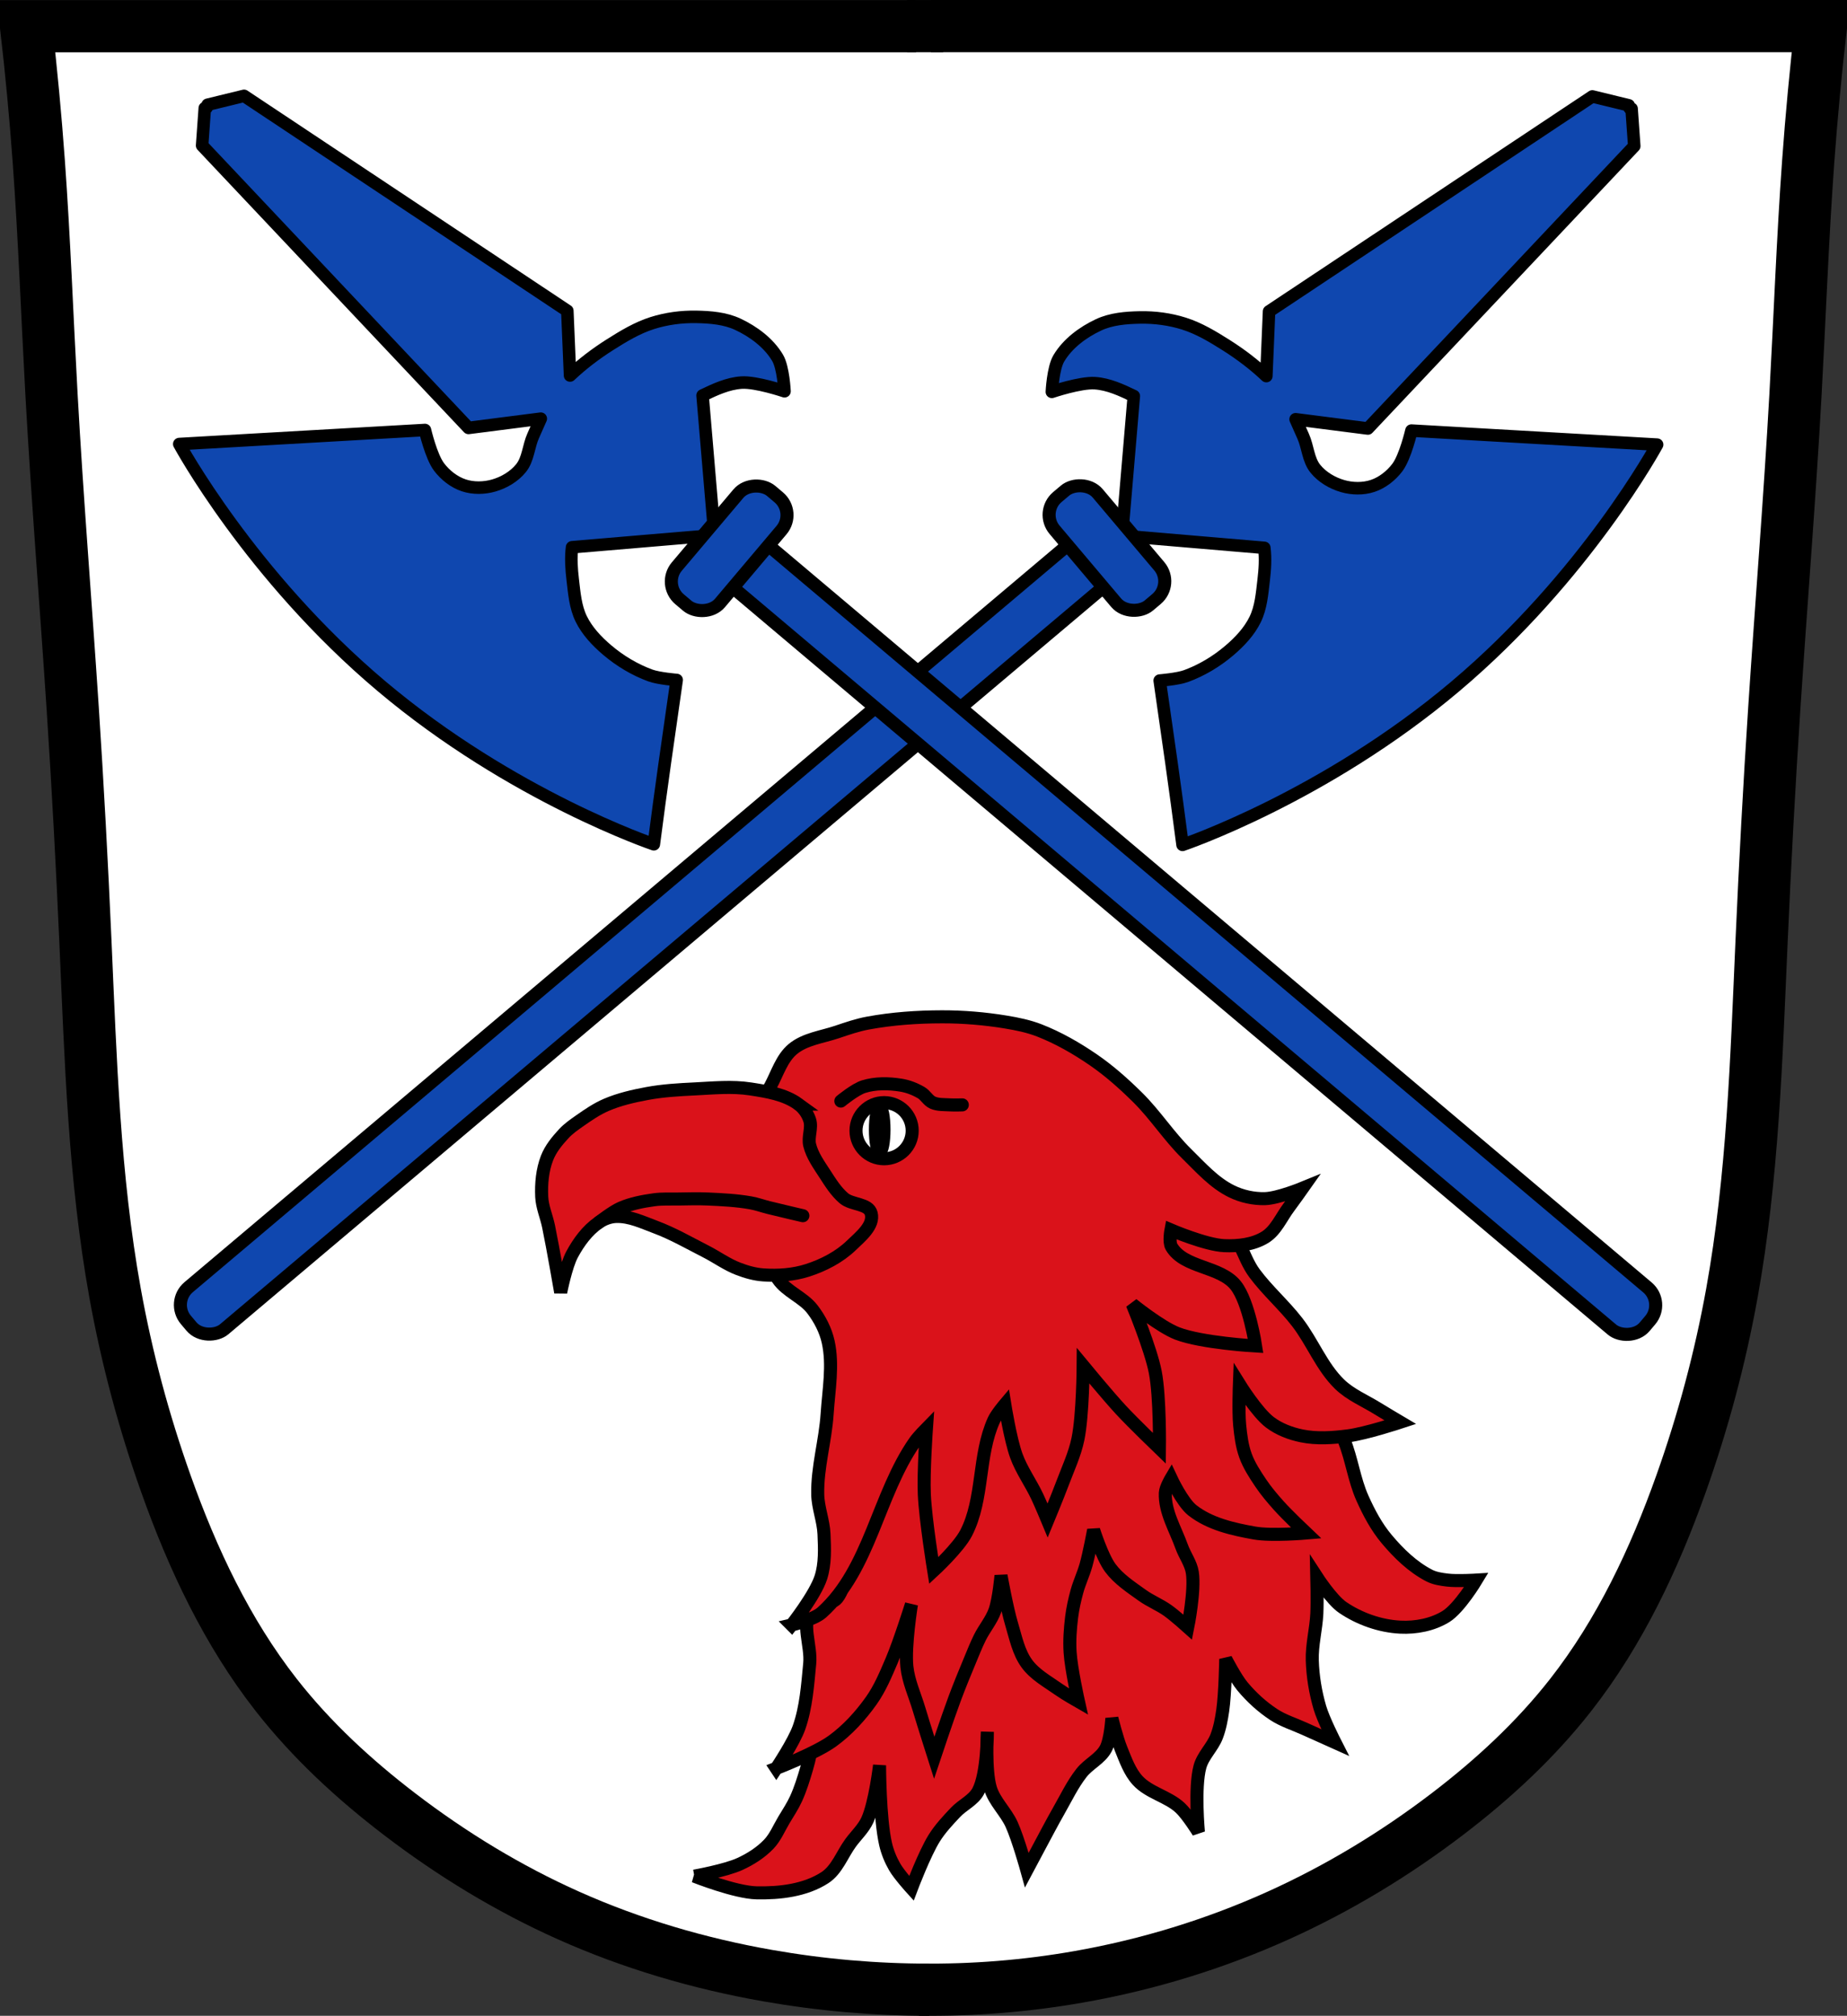 <?xml version="1.0" encoding="UTF-8" standalone="no"?>
<!-- Created with Inkscape (http://www.inkscape.org/) -->

<svg
   xmlns:dc="http://purl.org/dc/elements/1.1/"
   xmlns:cc="http://creativecommons.org/ns#"
   xmlns:rdf="http://www.w3.org/1999/02/22-rdf-syntax-ns#"
   xmlns:svg="http://www.w3.org/2000/svg"
   xmlns="http://www.w3.org/2000/svg"
   xmlns:sodipodi="http://sodipodi.sourceforge.net/DTD/sodipodi-0.dtd"
   xmlns:inkscape="http://www.inkscape.org/namespaces/inkscape"
   width="707.777"
   height="772.541"
   id="svg2"
   version="1.1"
   inkscape:version="0.48.4 r9939"
   sodipodi:docname="Wappen von Alling.svg">
  <rect width="100%" height="100%" fill="#333333" stroke="none"/>
  <defs
     id="defs4">
    <inkscape:path-effect
       is_visible="true"
       id="path-effect3875"
       effect="spiro" />
    <inkscape:path-effect
       is_visible="true"
       id="path-effect3875-7"
       effect="spiro" />
    <inkscape:path-effect
       is_visible="true"
       id="path-effect3904"
       effect="spiro" />
  </defs>
  <sodipodi:namedview
     id="base"
     pagecolor="#ffffff"
     bordercolor="#666666"
     borderopacity="1.0"
     inkscape:pageopacity="0.0"
     inkscape:pageshadow="2"
     inkscape:zoom="0.68345847"
     inkscape:cx="353.88834"
     inkscape:cy="386.27073"
     inkscape:document-units="px"
     inkscape:current-layer="layer1"
     showgrid="false"
     inkscape:window-width="1366"
     inkscape:window-height="745"
     inkscape:window-x="-8"
     inkscape:window-y="-8"
     inkscape:window-maximized="1"
     inkscape:snap-midpoints="false"
     inkscape:snap-smooth-nodes="false"
     inkscape:object-nodes="false"
     fit-margin-top="0"
     fit-margin-left="0"
     fit-margin-right="0"
     fit-margin-bottom="0" />
  <g
     inkscape:label="Ebene 1"
     inkscape:groupmode="layer"
     id="layer1"
     transform="translate(-17.545,-266.657)">
    <path
       style="fill:#ffffff;stroke:#000000;stroke-width:1px;stroke-linecap:butt;stroke-linejoin:miter;stroke-opacity:1"
       d="m 25.453,276.726 687.891,-2.009 -12.726,206.97 -2.679,113.867 -7.368,103.15 -8.038,62.962 -18.085,68.32 -24.783,56.264 -26.122,34.83 -65.641,56.934 -73.679,34.16 -79.707,18.085 -92.433,-11.387 -73.679,-24.783 -73.679,-46.886 c 0,0 -54.924,-60.952 -54.924,-63.632 0,-2.679 -38.179,-120.565 -38.179,-120.565 L 50.905,658.516 40.858,482.357 34.83,361.122 z"
       id="path3843"
       inkscape:connector-curvature="0" />
    <g
       id="g3981"
       transform="translate(565.056,28.166)">
      <path
         sodipodi:nodetypes="caaaaaaaaaaczc"
         inkscape:connector-curvature="0"
         inkscape:original-d="m -191.42975,1001.032 c 0,0 -41.56064,-1.48631 -61.89852,-5.40119 -26.09688,-5.02344 -52.02181,-12.2925 -76.32326,-23.04989 -22.97391,-10.16974 -44.70173,-23.47734 -64.64066,-38.76338 -17.41536,-13.35137 -34.21385,-28.15802 -47.35583,-45.73193 -18.22741,-24.37431 -31.24004,-52.56677 -42.27394,-80.93221 -9.13924,-23.49474 -15.16287,-48.23935 -19.48679,-73.07546 -7.7333,-44.41922 -8.24457,-89.80452 -11.36729,-134.78363 -2.06502,-29.74415 -3.05472,-59.55413 -4.8717,-89.31446 -2.44661,-40.07289 -5.67288,-80.09565 -8.11949,-120.16854 -1.81698,-29.76032 -2.66782,-59.58028 -4.8717,-89.31445 -1.28597,-17.34995 -4.8717,-51.96477 -4.8717,-51.96477 0,0 115.28816,-0.80646 172.13331,-1e-5 56.84516,0.80646 168.88552,1e-5 168.88552,1e-5"
         inkscape:path-effect="#path-effect3875"
         id="path3873"
         d="m -191.43,1001.032 c -20.737,-0 -41.474,-1.812 -61.899,-5.401 -26.241,-4.611 -51.999,-12.178 -76.323,-23.05 -22.989,-10.275 -44.635,-23.471 -64.641,-38.763 -17.481,-13.363 -33.795,-28.403 -47.356,-45.732 -18.84,-24.074 -32.032,-52.129 -42.274,-80.932 -8.456,-23.779 -15.006,-48.239 -19.487,-73.075 -8.012,-44.408 -9.374,-89.703 -11.367,-134.784 -1.317,-29.787 -2.918,-59.562 -4.872,-89.314 -2.63,-40.062 -5.899,-80.082 -8.119,-120.169 -1.649,-29.771 -2.719,-59.576 -4.872,-89.314 -1.256,-17.353 -2.88,-34.68 -4.872,-51.965 57.378,-1e-5 114.756,-1e-5 172.133,-1e-5 56.295,0 112.59,0 168.886,1e-5"
         style="fill:none;stroke:#000000;stroke-width:20;stroke-linecap:butt;stroke-linejoin:miter;stroke-miterlimit:4;stroke-opacity:1;stroke-dasharray:none" />
      <path
         sodipodi:nodetypes="caaaaaaaaaaczc"
         inkscape:connector-curvature="0"
         inkscape:original-d="m -195.28352,1000.9982 c 0,0 41.07969,-1.06561 61.16981,-4.91545 26.20997,-5.02257 52.145891,-12.67782 76.520647,-23.54336 22.947449,-10.22929 44.70173,-23.47734 64.6406602,-38.76338 17.4153598,-13.35137 34.2138498,-28.15802 47.3558298,-45.73193 18.22741,-24.37431 31.24004,-52.56677 42.27394,-80.93221 9.139243,-23.49474 15.162873,-48.23935 19.486793,-73.07546 7.7333,-44.41922 8.24457,-89.80452 11.36729,-134.78363 2.06502,-29.74415 3.05472,-59.55413 4.8717,-89.31446 2.44661,-40.07289 5.67288,-80.09565 8.11949,-120.16854 1.81698,-29.76032 2.66782,-59.58028 4.8717,-89.31445 1.28597,-17.34995 4.8717,-51.96477 4.8717,-51.96477 0,0 -115.288163,-0.80646 -172.133313,-10e-6 -56.84516,0.80646 -168.885517,10e-6 -168.885517,10e-6"
         inkscape:path-effect="#path-effect3875-7"
         id="path3873-1"
         d="m -195.284,1000.998 c 20.484,0.282 40.994,-1.366 61.17,-4.915 26.352,-4.636 52.138,-12.525 76.521,-23.543 22.944,-10.369 44.621,-23.494 64.641,-38.763 17.496,-13.345 33.8,-28.399 47.356,-45.732 18.831,-24.08 32.03,-52.131 42.274,-80.932 8.458,-23.778 15.007,-48.239 19.487,-73.075 8.01,-44.408 9.374,-89.703 11.367,-134.784 1.317,-29.787 2.918,-59.562 4.872,-89.314 2.63,-40.062 5.899,-80.082 8.119,-120.169 1.649,-29.771 2.719,-59.576 4.872,-89.314 1.256,-17.353 2.88,-34.68 4.872,-51.965 -57.378,-10e-6 -114.756,-10e-6 -172.133,-10e-6 -56.295,0 -112.59,0 -168.886,10e-6"
         style="fill:none;stroke:#000000;stroke-width:20;stroke-linecap:butt;stroke-linejoin:miter;stroke-miterlimit:4;stroke-opacity:1;stroke-dasharray:none" />
      <path
         inkscape:connector-curvature="0"
         inkscape:original-d="m -199.88512,248.50611 13.78881,0"
         inkscape:path-effect="#path-effect3904"
         id="path3902"
         d="m -199.885,248.506 13.789,0"
         style="fill:none;stroke:#000000;stroke-width:20;stroke-linecap:butt;stroke-linejoin:miter;stroke-miterlimit:4;stroke-opacity:1;stroke-dasharray:none" />
    </g>
    <path
       style="fill:#0000ff;stroke:#000000;stroke-width:3;stroke-linecap:butt;stroke-linejoin:miter;stroke-miterlimit:4;stroke-opacity:1;stroke-dasharray:none"
       d="M 642.775,308.309 528.185,404.964"
       id="path4455-4"
       inkscape:connector-curvature="0" />
    <path
       style="fill:#0f11af;fill-opacity:1;stroke:#000000;stroke-width:3;stroke-linecap:butt;stroke-linejoin:miter;stroke-miterlimit:4;stroke-opacity:1;stroke-dasharray:none"
       d="M 96.021,308.083 210.612,404.738"
       id="path4455"
       inkscape:connector-curvature="0" />
    <path
       style="fill:#da121a;fill-opacity:1;stroke:#000000;stroke-width:5;stroke-linecap:butt;stroke-linejoin:miter;stroke-miterlimit:4;stroke-opacity:1;stroke-dasharray:none"
       d="m 283.605,985.667 c 0,0 15.624,6.221 23.856,6.4 8.938,0.194 18.687,-0.945 26.183,-5.818 4.651,-3.024 6.603,-8.915 9.891,-13.382 2.139,-2.905 4.91,-5.442 6.4,-8.728 2.954,-6.514 4.655,-20.946 4.655,-20.946 0,0 0.035,20.404 2.327,30.256 0.71,3.052 1.925,6.014 3.491,8.728 1.725,2.991 6.4,8.146 6.4,8.146 0,0 5.006,-13.236 8.728,-19.201 2.261,-3.624 5.221,-6.779 8.146,-9.891 2.725,-2.9 6.868,-4.628 8.728,-8.146 3.576,-6.766 3.491,-22.692 3.491,-22.692 0,0 -0.898,14.644 1.164,21.528 1.546,5.162 5.924,9.055 8.146,13.964 2.528,5.588 5.818,17.455 5.818,17.455 0,0 3.094,-5.823 4.655,-8.728 2.506,-4.663 4.941,-9.366 7.564,-13.964 2.802,-4.912 5.248,-10.089 8.728,-14.546 2.701,-3.459 7.239,-5.44 9.309,-9.309 1.867,-3.488 2.327,-11.637 2.327,-11.637 0,0 1.963,7.887 3.491,11.637 1.735,4.258 3.297,8.826 6.4,12.219 4.358,4.763 11.565,6.076 16.292,10.473 2.84,2.642 6.982,9.309 6.982,9.309 0,0 -1.587,-16.964 0.582,-25.019 1.151,-4.275 4.812,-7.505 6.4,-11.637 1.215,-3.162 1.838,-6.54 2.327,-9.891 0.954,-6.536 1.164,-19.783 1.164,-19.783 0,0 3.788,7.325 6.4,10.473 3.42,4.122 7.46,7.811 11.928,10.764 3.656,2.416 7.942,3.707 11.928,5.528 3.869,1.767 11.637,5.237 11.637,5.237 0,0 -4.451,-8.714 -5.818,-13.382 -1.712,-5.844 -2.716,-11.95 -2.909,-18.037 -0.192,-6.037 1.454,-12.004 1.746,-18.037 0.224,-4.649 0,-13.964 0,-13.964 0,0 5.684,8.771 9.891,11.637 6.438,4.385 14.331,7.173 22.11,7.564 5.967,0.3 12.37,-0.937 17.455,-4.073 5.157,-3.181 11.637,-13.964 11.637,-13.964 0,0 -7.398,0.45 -11.055,0 -2.381,-0.293 -4.851,-0.645 -6.982,-1.746 -6.355,-3.283 -11.692,-8.487 -16.292,-13.964 -3.915,-4.661 -6.825,-10.153 -9.309,-15.71 -3.154,-7.056 -4.081,-14.946 -6.982,-22.11 -1.953,-4.824 -2.846,-10.805 -6.982,-13.964 -5.501,-4.202 -14.062,-1.209 -20.365,-4.073 -5.792,-2.632 -8.889,-12.88 -15.128,-11.637 -8.777,1.748 -9.296,15.312 -13.382,23.274 -2.14,4.17 -2.655,9.342 -5.818,12.801 -4.514,4.934 -11.255,7.386 -17.455,9.891 -5.757,2.327 -12.714,1.459 -18.037,4.655 -8.121,4.875 -10.672,16.826 -19.201,20.946 -4.902,2.369 -10.96,0.061 -16.292,1.164 -8.049,1.665 -15.229,6.459 -23.274,8.146 -7.425,1.557 -16.603,-2.78 -22.692,1.746 -5.175,3.846 -3.614,12.54 -6.982,18.037 -2.583,4.216 -7.596,6.675 -9.891,11.055 -6.944,13.25 -6.251,29.287 -10.473,43.638 -1.16,3.943 -2.368,7.898 -4.073,11.637 -1.298,2.845 -3.05,5.462 -4.655,8.146 -1.878,3.141 -3.285,6.669 -5.818,9.309 -3.091,3.222 -6.997,5.701 -11.055,7.564 -5.473,2.512 -17.455,4.655 -17.455,4.655 z"
       id="path4518"
       inkscape:connector-curvature="0"
       sodipodi:nodetypes="caaaacaacaaacaacaaaacaaacaaacaaacaaacaaacaaaaaaaaaaaaaaaaaaaaaaac" />
    <path
       style="fill:#da121a;fill-opacity:1;stroke:#000000;stroke-width:5;stroke-linecap:butt;stroke-linejoin:miter;stroke-miterlimit:4;stroke-opacity:1;stroke-dasharray:none"
       d="m 315.025,944.356 c 0,0 15.074,-5.78 21.528,-10.473 5.769,-4.195 10.7,-9.608 14.837,-15.419 3.345,-4.699 5.585,-10.116 7.855,-15.419 2.994,-6.992 7.564,-21.528 7.564,-21.528 0,0 -2.562,15.924 -1.746,23.856 0.579,5.618 3.037,10.881 4.655,16.292 1.863,6.23 5.818,18.619 5.818,18.619 0,0 5.059,-15.192 7.855,-22.692 1.824,-4.893 3.81,-9.725 5.818,-14.546 1.219,-2.927 2.38,-5.884 3.782,-8.728 1.766,-3.582 4.488,-6.708 5.818,-10.473 1.508,-4.269 2.327,-13.382 2.327,-13.382 0,0 2.249,12.533 4.073,18.619 1.551,5.175 2.641,10.758 5.818,15.128 3.082,4.238 7.942,6.863 12.219,9.891 2.416,1.711 7.564,4.655 7.564,4.655 0,0 -2.803,-12.529 -3.2,-18.91 -0.277,-4.456 0.033,-8.951 0.582,-13.382 0.414,-3.341 1.149,-6.644 2.036,-9.891 0.946,-3.461 2.526,-6.726 3.491,-10.182 1.227,-4.397 2.909,-13.382 2.909,-13.382 0,0 3.244,10.292 6.4,14.546 3.196,4.308 7.862,7.343 12.219,10.473 3.061,2.2 6.637,3.613 9.715,5.789 2.739,1.936 7.74,6.43 7.74,6.43 0,0 2.818,-14.023 1.746,-20.946 -0.546,-3.524 -2.874,-6.533 -4.073,-9.891 -2.415,-6.765 -6.562,-13.44 -6.271,-20.618 0.081,-1.993 2.198,-5.565 2.198,-5.565 0,0 4.299,9.191 8.146,12.219 6.654,5.237 15.518,7.25 23.856,8.728 6.493,1.15 19.783,0 19.783,0 0,0 -7.181,-6.794 -10.473,-10.473 -2.485,-2.776 -4.906,-5.634 -6.982,-8.728 -2.225,-3.316 -4.458,-6.718 -5.818,-10.473 -1.352,-3.731 -1.842,-7.746 -2.228,-11.695 -0.507,-5.193 -0.1,-15.651 -0.1,-15.651 0,0 6.695,10.786 11.637,14.546 3.526,2.683 7.878,4.346 12.219,5.237 5.795,1.189 11.879,0.753 17.746,0 6.859,-0.88 20.074,-5.237 20.074,-5.237 0,0 -5.844,-3.449 -8.728,-5.237 -4.893,-3.033 -10.415,-5.3 -14.546,-9.309 -6.91,-6.707 -10.395,-16.243 -16.292,-23.856 -5.05,-6.52 -11.367,-12.004 -16.292,-18.619 -4.788,-6.431 -6.069,-16.009 -12.801,-20.365 -15.291,-9.893 -37.315,-14.604 -54.111,-7.564 -19.819,8.307 -22.745,37.065 -38.402,51.784 -13.483,12.675 -36.985,14.413 -46.547,30.256 -8.756,14.507 -2.405,33.826 -4.655,50.62 -0.889,6.637 0.706,14.565 -3.491,19.783 -2.235,2.778 -7.866,1.138 -9.891,4.073 -3.967,5.749 0.091,13.994 -0.582,20.946 -0.795,8.22 -1.349,16.641 -4.073,24.437 -1.976,5.655 -8.728,15.71 -8.728,15.71 z"
       id="path4520"
       inkscape:connector-curvature="0"
       sodipodi:nodetypes="caaacaacaaaacaaacaaaacaaacaaacaacaaaacaaacaaaaaaaaaaaaacc" />
    <path
       id="path4522"
       style="fill:#da121a;fill-opacity:1;stroke:#000000;stroke-width:5;stroke-linecap:butt;stroke-linejoin:miter;stroke-miterlimit:4;stroke-opacity:1;stroke-dasharray:none"
       d="m 320.887,889.419 c 0,0 8.498,-2.005 11.614,-4.806 18.479,-16.615 21.405,-45.11 35.642,-65.478 1.273,-1.822 4.405,-5.006 4.405,-5.006 0,0 -1.183,16.824 -0.801,25.23 0.446,9.809 3.604,29.235 3.604,29.235 0,0 9.51,-8.78 12.415,-14.417 6.799,-13.196 4.483,-29.731 10.613,-43.251 1.009,-2.226 4.205,-6.007 4.205,-6.007 0,0 2.123,13.32 4.405,19.623 1.992,5.501 5.507,10.33 8.009,15.619 1.432,3.026 4.005,9.211 4.005,9.211 0,0 3.843,-9.304 5.607,-14.017 2.131,-5.694 4.779,-11.266 6.007,-17.22 1.893,-9.175 2.002,-28.033 2.002,-28.033 0,0 9.4,11.402 14.417,16.82 4.746,5.125 14.818,14.818 14.818,14.818 0,0 0.247,-19.652 -1.602,-29.235 -1.735,-8.995 -8.81,-26.031 -8.81,-26.031 0,0 10.829,8.75 17.22,11.213 9.461,3.647 30.036,4.806 30.036,4.806 0,0 -2.531,-16.856 -7.609,-23.228 -5.971,-7.493 -19.784,-6.552 -24.629,-14.818 -1.081,-1.844 -0.2,-6.408 -0.2,-6.408 0,0 13.334,5.71 20.424,6.007 5.31,0.222 11.091,-0.42 15.619,-3.204 4.209,-2.588 6.229,-7.674 9.211,-11.614 1.789,-2.363 5.206,-7.209 5.206,-7.209 0,0 -9.431,3.866 -14.417,4.005 -4.371,0.122 -8.89,-0.877 -12.815,-2.803 -6.721,-3.298 -11.876,-9.175 -17.22,-14.417 -6.822,-6.692 -12.02,-14.914 -18.822,-21.626 -5.293,-5.222 -10.885,-10.217 -17.02,-14.417 -6.457,-4.421 -13.333,-8.373 -20.624,-11.213 -4.103,-1.598 -8.471,-2.488 -12.815,-3.204 -8.062,-1.329 -16.259,-2.013 -24.429,-2.002 -9.512,0.012 -19.08,0.677 -28.434,2.403 -4.03,0.743 -7.931,2.094 -11.814,3.404 -5.767,1.946 -12.367,2.686 -17.02,6.608 -4.166,3.512 -5.845,9.209 -8.41,14.017 -2.361,4.426 -6.414,8.6 -6.408,13.616 0.011,8.419 10.123,14.436 10.813,22.827 0.398,4.843 -0.959,10.231 -4.005,14.017 -1.236,1.536 -4.506,0.961 -5.206,2.803 -2.626,6.908 3.436,14.725 7.609,20.825 3.312,4.84 9.665,6.946 13.216,11.614 2.783,3.659 5.012,7.926 6.007,12.415 1.993,8.994 0.202,18.441 -0.4,27.633 -0.677,10.327 -3.813,20.49 -3.604,30.837 0.103,5.134 2.186,10.087 2.403,15.218 0.234,5.549 0.503,11.333 -1.201,16.62 -2.189,6.788 -11.213,18.222 -11.213,18.222 z"
       inkscape:connector-curvature="0" />
    <path
       style="fill:#da121a;fill-opacity:1;stroke:#000000;stroke-width:5;stroke-linecap:butt;stroke-linejoin:miter;stroke-miterlimit:4;stroke-opacity:1;stroke-dasharray:none"
       d="m 323.461,689.799 c -5.183,-3.771 -11.994,-4.837 -18.328,-5.818 -7.091,-1.099 -14.36,-0.346 -21.528,0 -6.033,0.291 -12.098,0.642 -18.037,1.746 -5.343,0.993 -10.716,2.219 -15.71,4.364 -3.637,1.562 -6.939,3.84 -10.182,6.109 -2.147,1.502 -4.331,3.022 -6.109,4.946 -2.557,2.765 -5.041,5.798 -6.4,9.309 -1.802,4.655 -2.262,9.85 -2.036,14.837 0.175,3.877 1.831,7.545 2.618,11.346 1.741,8.4 4.655,25.31 4.655,25.31 0,0 1.968,-10.087 4.364,-14.546 2.51,-4.67 5.823,-9.202 10.182,-12.219 1.942,-1.344 4.331,-2.243 6.691,-2.327 5.219,-0.187 10.235,2.247 15.128,4.073 6.664,2.487 12.863,6.08 19.201,9.31 4.213,2.147 8.091,5.005 12.51,6.691 3.076,1.174 6.315,2.106 9.6,2.327 5.642,0.381 11.489,-0.02 16.873,-1.746 6.162,-1.975 12.214,-5.11 16.873,-9.6 3.449,-3.324 8.771,-7.583 7.564,-12.219 -1.006,-3.865 -7.438,-3.223 -10.473,-5.818 -2.993,-2.559 -5.135,-6.002 -7.273,-9.309 -2.261,-3.497 -4.82,-7.012 -5.818,-11.055 -0.768,-3.107 0.977,-6.553 0,-9.6 -0.764,-2.383 -2.34,-4.637 -4.364,-6.109 z"
       id="path4524"
       inkscape:connector-curvature="0"
       sodipodi:nodetypes="aaaaaaaaaacaaaaaaaaaaaaaaa" />
    <path
       style="fill:none;stroke:#000000;stroke-width:5;stroke-linecap:round;stroke-linejoin:miter;stroke-miterlimit:4;stroke-opacity:1;stroke-dasharray:none"
       d="m 246.949,735.183 c 0,0 5.357,-4.18 8.437,-5.528 4.029,-1.763 8.444,-2.595 12.801,-3.2 3.075,-0.427 6.205,-0.242 9.309,-0.291 3.782,-0.059 7.568,-0.168 11.346,0 5.447,0.243 10.921,0.517 16.292,1.455 2.37,0.414 4.647,1.249 6.981,1.832 4.352,1.088 13.093,3.113 13.093,3.113"
       id="path4526"
       inkscape:connector-curvature="0"
       sodipodi:nodetypes="caaaaaac" />
    <path
       style="fill:none;stroke:#000000;stroke-width:5;stroke-linecap:round;stroke-linejoin:miter;stroke-miterlimit:4;stroke-opacity:1;stroke-dasharray:none"
       d="m 339.753,688.636 c 0,0 5.441,-4.501 8.728,-5.528 4.539,-1.418 9.558,-1.325 14.255,-0.582 2.758,0.436 5.452,1.487 7.855,2.909 1.657,0.98 2.608,2.994 4.364,3.782 2.052,0.921 4.447,0.727 6.691,0.873 1.548,0.101 4.655,0 4.655,0"
       id="path4528"
       inkscape:connector-curvature="0"
       sodipodi:nodetypes="caaaaac" />
    <path
       sodipodi:type="arc"
       style="fill:#ffffff;fill-opacity:1;fill-rule:nonzero;stroke:#000000;stroke-width:5;stroke-linecap:round;stroke-linejoin:round;stroke-miterlimit:4;stroke-opacity:1;stroke-dasharray:none;stroke-dashoffset:0"
       id="path4530"
       sodipodi:cx="-337.76025"
       sodipodi:cy="714.02008"
       sodipodi:rx="10.764108"
       sodipodi:ry="10.764108"
       d="m -326.996,714.02 c 0,5.945 -4.819,10.764 -10.764,10.764 -5.945,0 -10.764,-4.819 -10.764,-10.764 0,-5.945 4.819,-10.764 10.764,-10.764 5.945,0 10.764,4.819 10.764,10.764 z"
       transform="translate(694.096,-14.038)" />
    <path
       sodipodi:type="arc"
       style="fill:#ff0000;fill-opacity:1;fill-rule:nonzero;stroke:#000000;stroke-width:5;stroke-linecap:round;stroke-linejoin:round;stroke-miterlimit:4;stroke-opacity:1;stroke-dasharray:none;stroke-dashoffset:0"
       id="path4532"
       sodipodi:cx="-341.48325"
       sodipodi:cy="712.73035"
       sodipodi:rx="1.6457025"
       sodipodi:ry="8.4342251"
       d="m -339.838,712.73 c 0,4.658 -0.737,8.434 -1.646,8.434 -0.909,0 -1.646,-3.776 -1.646,-8.434 0,-4.658 0.737,-8.434 1.646,-8.434 0.909,0 1.646,3.776 1.646,8.434 z"
       transform="translate(696.132,-13.166)" />
    <g
       id="g7698">
      <rect
         transform="matrix(-0.645,-0.764,-0.764,0.645,0,0)"
         ry="8.9"
         style="fill:#0f47af;fill-opacity:1;fill-rule:nonzero;stroke:#000000;stroke-width:5;stroke-miterlimit:4;stroke-opacity:1;stroke-dasharray:none"
         id="rect3876-8"
         width="21.115"
         height="460.315"
         x="-659.842"
         y="-29.76"
         rx="8.9" />
      <path
         style="fill:#0f47af;fill-opacity:1;fill-rule:nonzero;stroke:#000000;stroke-width:4.8;stroke-linecap:round;stroke-linejoin:round;stroke-miterlimit:4;stroke-opacity:1;stroke-dasharray:none;stroke-dashoffset:0"
         d="m 642.775,308.309 1.022,14.346 -102.087,108.225 -27.686,-3.548 c 0.976,2.185 1.932,4.379 2.904,6.545 1.812,4.039 1.896,9.005 4.688,12.44 2.596,3.194 6.46,5.488 10.415,6.628 3.685,1.062 7.877,1.149 11.515,-0.065 3.734,-1.246 7.094,-3.908 9.469,-7.047 3.051,-4.032 5.393,-14.156 5.393,-14.156 l 94.149,5.377 c 0,0 -27.202,50.376 -77.419,92.734 -50.218,42.358 -104.435,60.657 -104.435,60.657 -2.704,-21.02 -5.734,-41.995 -8.758,-62.971 0,0 6.88,-0.545 10.081,-1.717 6.011,-2.201 11.674,-5.604 16.551,-9.75 3.948,-3.355 7.679,-7.295 9.952,-11.951 2.245,-4.599 2.648,-9.921 3.248,-15.004 0.486,-4.119 0.775,-8.34 0.258,-12.441 l -54.56,-4.632 4.546,-53.547 c -4.748,-2.281 -9.69,-4.58 -14.906,-4.925 -5.592,-0.369 -16.493,3.323 -16.493,3.323 0,0 0.428,-9.08 2.664,-12.836 3.392,-5.696 9.209,-10.017 15.216,-12.835 4.88,-2.289 10.53,-2.74 15.92,-2.84 5.66,-0.105 11.433,0.657 16.831,2.361 5.801,1.831 11.099,5.043 16.238,8.298 5.448,3.45 10.654,7.398 15.319,11.812 l 1.041,-24.794 123.887,-82.379 13.949,3.402 c 0.478,2.08 0.539,0.804 1.088,1.29 z"
         id="rect4388-2"
         inkscape:connector-curvature="0"
         sodipodi:nodetypes="ccccccccsccsccccsscccsccscssccccc" />
      <rect
         transform="matrix(0.645,-0.764,0.764,0.645,0,0)"
         ry="8.9"
         style="fill:#0f47af;fill-opacity:1;fill-rule:nonzero;stroke:#000000;stroke-width:5;stroke-miterlimit:4;stroke-opacity:1;stroke-dasharray:none"
         id="rect3876"
         width="21.115"
         height="460.315"
         x="-183.33"
         y="534.825"
         rx="8.9" />
      <path
         style="fill:#0f47af;fill-opacity:1;fill-rule:nonzero;stroke:#000000;stroke-width:4.8;stroke-linecap:round;stroke-linejoin:round;stroke-miterlimit:4;stroke-opacity:1;stroke-dasharray:none;stroke-dashoffset:0"
         d="m 96.021,308.083 -1.022,14.346 102.087,108.225 27.686,-3.548 c -0.976,2.185 -1.932,4.379 -2.904,6.545 -1.812,4.039 -1.896,9.005 -4.688,12.44 -2.596,3.194 -6.46,5.488 -10.415,6.628 -3.685,1.062 -7.877,1.149 -11.515,-0.065 -3.734,-1.246 -7.094,-3.908 -9.469,-7.047 -3.051,-4.032 -5.393,-14.156 -5.393,-14.156 l -94.149,5.377 c 0,0 27.202,50.376 77.419,92.734 50.218,42.358 104.435,60.657 104.435,60.657 2.704,-21.02 5.734,-41.995 8.758,-62.971 0,0 -6.88,-0.545 -10.081,-1.717 -6.011,-2.201 -11.674,-5.604 -16.551,-9.75 -3.948,-3.355 -7.679,-7.295 -9.952,-11.951 -2.245,-4.599 -2.648,-9.921 -3.248,-15.004 -0.486,-4.119 -0.775,-8.34 -0.258,-12.441 l 54.56,-4.632 -4.546,-53.547 c 4.748,-2.281 9.69,-4.58 14.906,-4.925 5.592,-0.369 16.493,3.323 16.493,3.323 0,0 -0.428,-9.08 -2.664,-12.836 -3.392,-5.696 -9.209,-10.017 -15.216,-12.835 -4.88,-2.289 -10.53,-2.74 -15.92,-2.84 -5.66,-0.105 -11.433,0.657 -16.831,2.361 -5.801,1.831 -11.099,5.043 -16.238,8.298 -5.448,3.45 -10.654,7.398 -15.319,11.812 l -1.041,-24.794 -123.887,-82.379 -13.949,3.402 c -0.478,2.08 -0.539,0.804 -1.088,1.29 z"
         id="rect4388"
         inkscape:connector-curvature="0"
         sodipodi:nodetypes="ccccccccsccsccccsscccsccscssccccc" />
      <rect
         transform="matrix(0.645,-0.764,0.764,0.645,0,0)"
         style="fill:#0f47af;fill-opacity:1;fill-rule:nonzero;stroke:#000000;stroke-width:5;stroke-linecap:round;stroke-linejoin:round;stroke-miterlimit:4;stroke-opacity:1;stroke-dasharray:none;stroke-dashoffset:0"
         id="rect4386"
         width="54.372"
         height="21.643"
         x="-199.959"
         y="523.74"
         rx="8.9"
         ry="8.9" />
      <rect
         transform="matrix(-0.645,-0.764,-0.764,0.645,0,0)"
         style="fill:#0f47af;fill-opacity:1;fill-rule:nonzero;stroke:#000000;stroke-width:5;stroke-linecap:round;stroke-linejoin:round;stroke-miterlimit:4;stroke-opacity:1;stroke-dasharray:none;stroke-dashoffset:0"
         id="rect4386-8"
         width="54.372"
         height="21.643"
         x="-676.471"
         y="-40.846"
         rx="8.9"
         ry="8.9" />
    </g>
  </g>
</svg>
